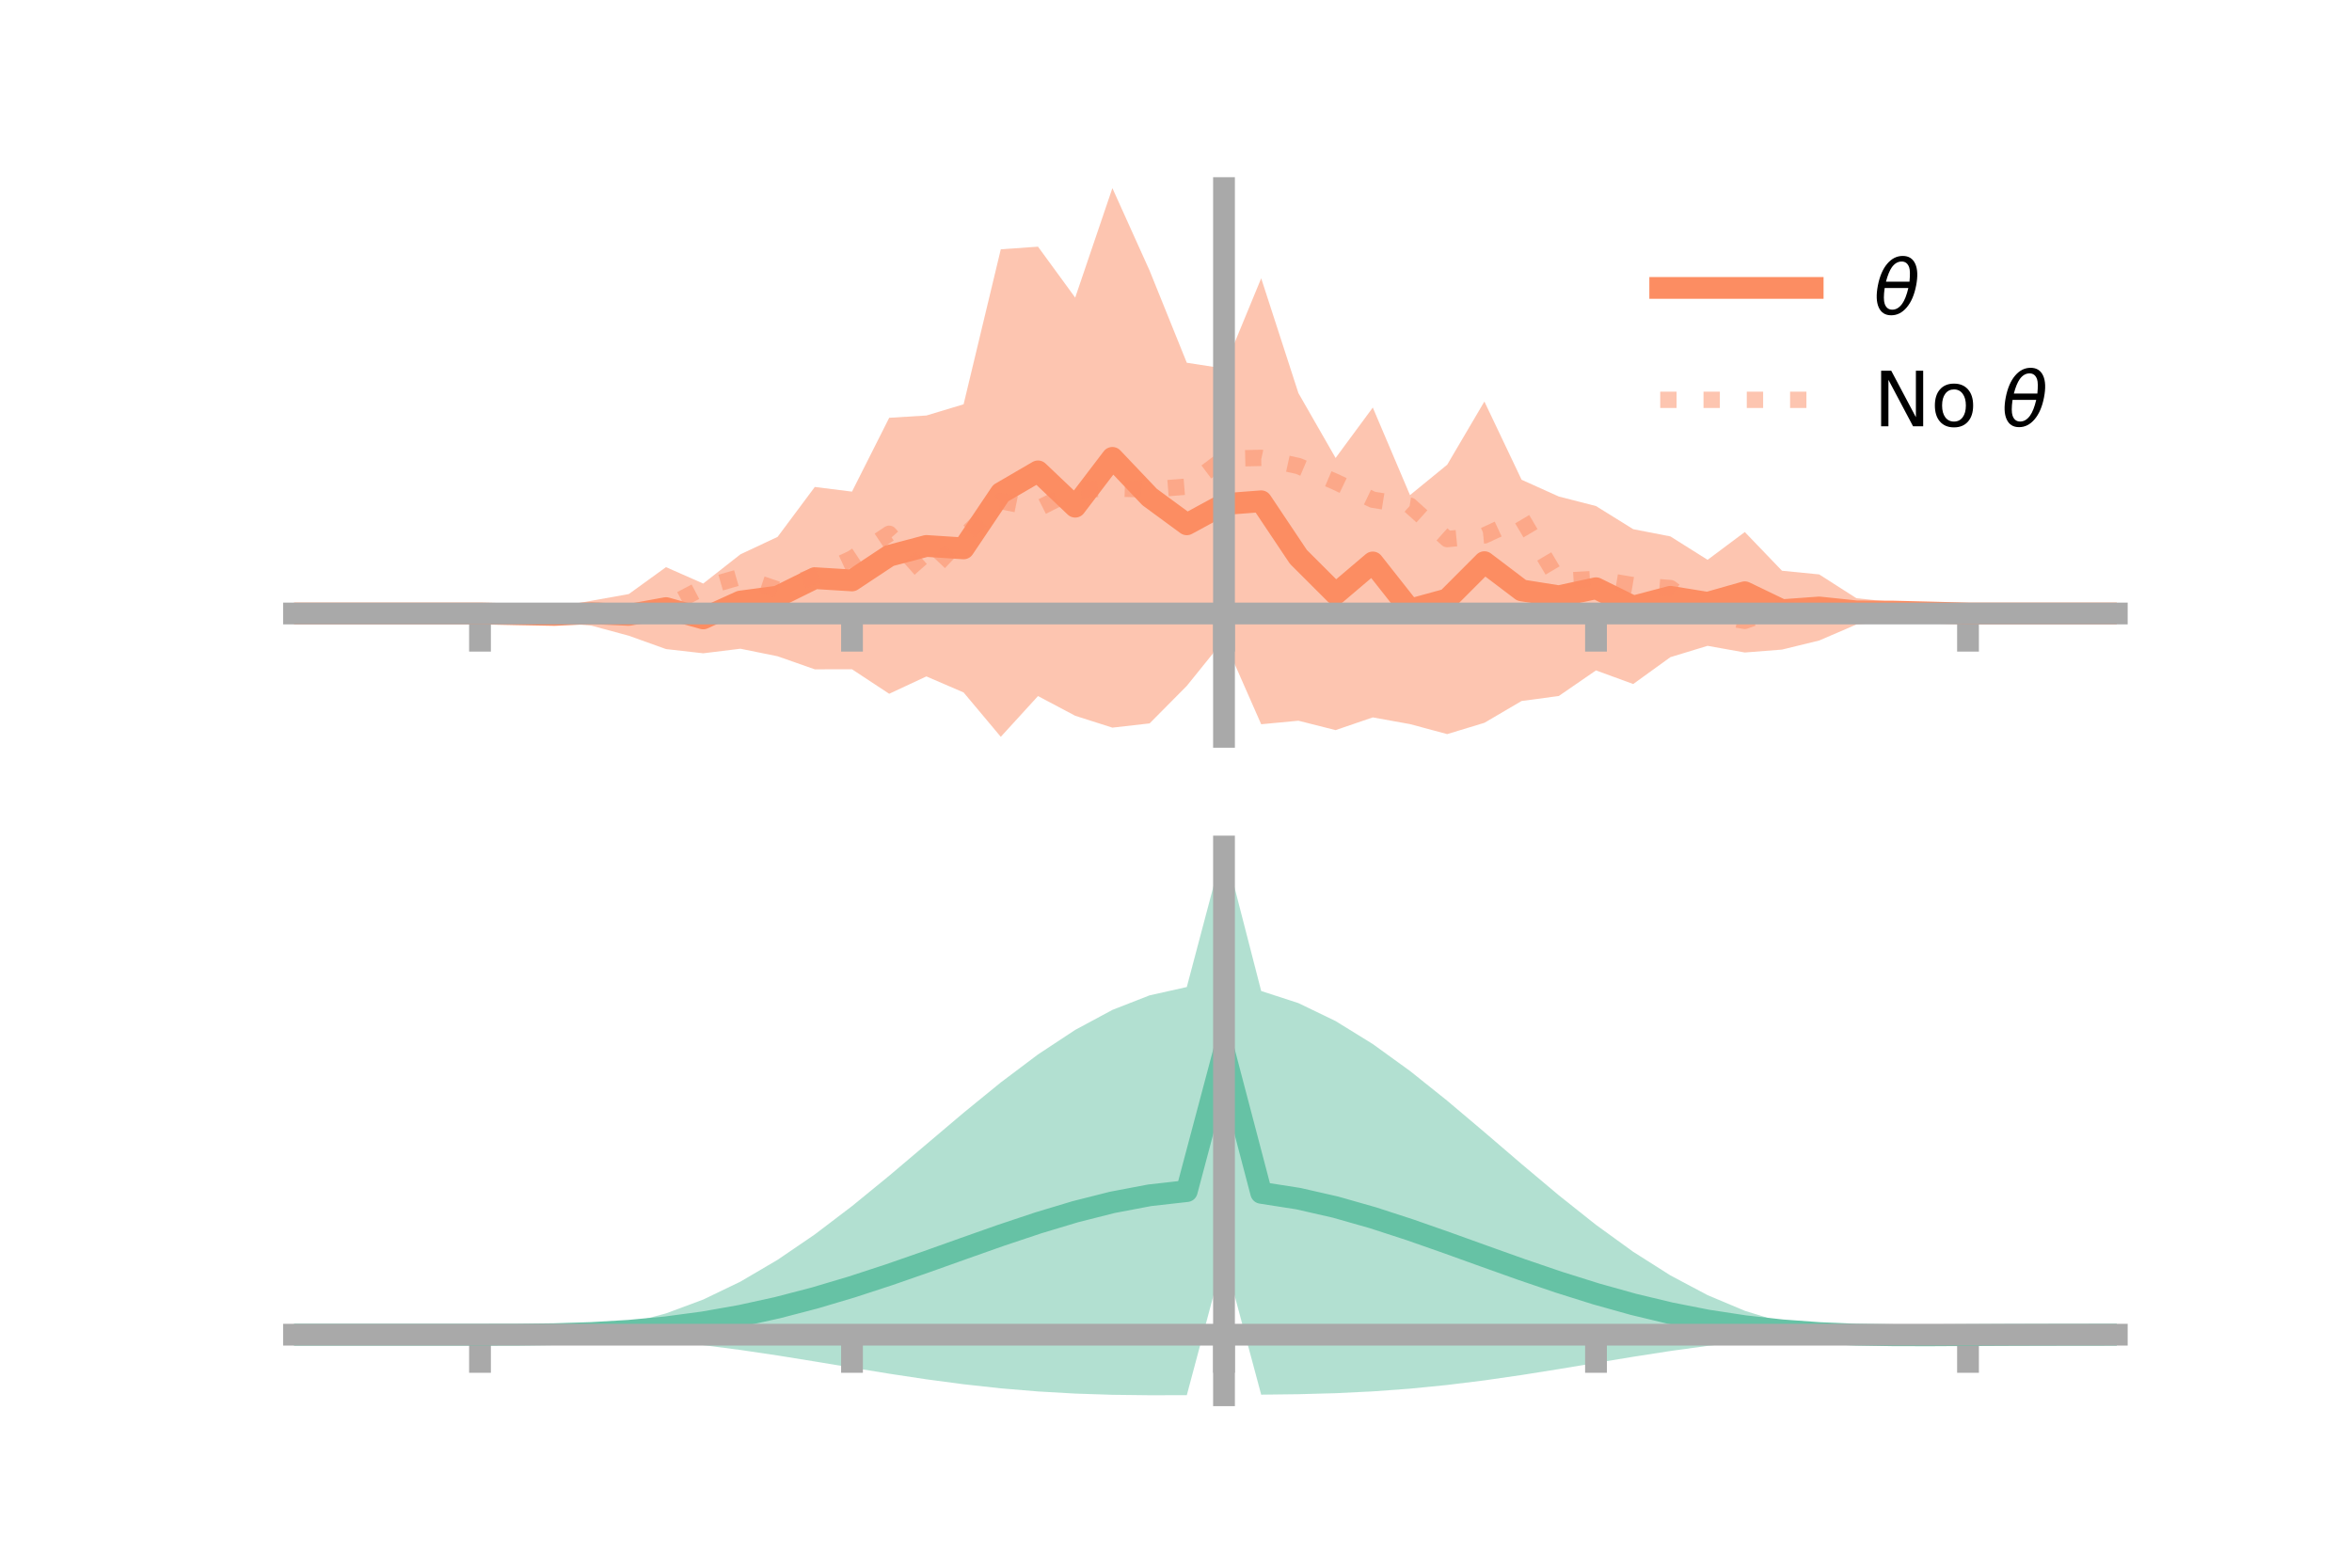 <?xml version="1.0" encoding="utf-8" standalone="no"?>
<!DOCTYPE svg PUBLIC "-//W3C//DTD SVG 1.1//EN"
  "http://www.w3.org/Graphics/SVG/1.1/DTD/svg11.dtd">
<!-- Created with matplotlib (https://matplotlib.org/) -->
<svg height="144pt" version="1.1" viewBox="0 0 216 144" width="216pt" xmlns="http://www.w3.org/2000/svg" xmlns:xlink="http://www.w3.org/1999/xlink">
 <defs>
  <style type="text/css">*{stroke-linecap:butt;stroke-linejoin:round;}</style>
 </defs>
 <g id="figure_1">
  <g id="patch_1">
   <path d="M 0 144 
L 216 144 
L 216 0 
L 0 0 
z
" style="fill:none;"/>
  </g>
  <g id="axes_1">
   <g id="patch_2">
    <path d="M 27 67.68 
L 194.4 67.68 
L 194.4 17.28 
L 27 17.28 
z
" style="fill:none;"/>
   </g>
   <g id="PolyCollection_1">
    <path clip-path="url(#p357fdd1305)" d="M 27 56.351 
L 27 56.351 
L 30.416 56.351 
L 33.833 56.351 
L 37.249 56.351 
L 40.665 56.351 
L 44.082 56.351 
L 47.498 55.924 
L 50.914 55.802 
L 54.331 55.178 
L 57.747 54.568 
L 61.163 52.094 
L 64.58 53.602 
L 67.996 50.919 
L 71.412 49.315 
L 74.829 44.73 
L 78.245 45.157 
L 81.661 38.376 
L 85.078 38.166 
L 88.494 37.137 
L 91.91 22.899 
L 95.327 22.658 
L 98.743 27.338 
L 102.159 17.28 
L 105.576 24.858 
L 108.992 33.32 
L 112.408 33.847 
L 115.824 25.563 
L 119.241 36.106 
L 122.657 42.067 
L 126.073 37.434 
L 129.49 45.479 
L 132.906 42.687 
L 136.322 36.882 
L 139.739 44.068 
L 143.155 45.607 
L 146.571 46.484 
L 149.988 48.607 
L 153.404 49.273 
L 156.82 51.423 
L 160.237 48.87 
L 163.653 52.425 
L 167.069 52.763 
L 170.486 54.95 
L 173.902 55.312 
L 177.318 55.633 
L 180.735 56.351 
L 184.151 56.351 
L 187.567 56.351 
L 190.984 56.351 
L 194.4 56.351 
L 194.4 56.351 
L 194.4 56.351 
L 190.984 56.351 
L 187.567 56.351 
L 184.151 56.351 
L 180.735 56.351 
L 177.318 56.89 
L 173.902 57.044 
L 170.486 57.363 
L 167.069 58.834 
L 163.653 59.668 
L 160.237 59.935 
L 156.82 59.322 
L 153.404 60.364 
L 149.988 62.831 
L 146.571 61.58 
L 143.155 63.931 
L 139.739 64.389 
L 136.322 66.394 
L 132.906 67.431 
L 129.49 66.513 
L 126.073 65.896 
L 122.657 67.064 
L 119.241 66.202 
L 115.824 66.526 
L 112.408 58.766 
L 108.992 63.002 
L 105.576 66.448 
L 102.159 66.837 
L 98.743 65.747 
L 95.327 63.937 
L 91.91 67.68 
L 88.494 63.605 
L 85.078 62.132 
L 81.661 63.727 
L 78.245 61.475 
L 74.829 61.481 
L 71.412 60.282 
L 67.996 59.589 
L 64.58 60.009 
L 61.163 59.62 
L 57.747 58.395 
L 54.331 57.473 
L 50.914 57.168 
L 47.498 56.918 
L 44.082 56.351 
L 40.665 56.351 
L 37.249 56.351 
L 33.833 56.351 
L 30.416 56.351 
L 27 56.351 
z
" style="fill:#fc8d62;fill-opacity:0.5;"/>
   </g>
   <g id="matplotlib.axis_1">
    <g id="xtick_1">
     <g id="line2d_1">
      <defs>
       <path d="M 0 0 
L 0 3.5 
" id="m7af93b549c" style="stroke:#a9a9a9;stroke-width:2;"/>
      </defs>
      <g>
       <use style="fill:#a9a9a9;stroke:#a9a9a9;stroke-width:2;" x="44.082" xlink:href="#m7af93b549c" y="56.351"/>
      </g>
     </g>
    </g>
    <g id="xtick_2">
     <g id="line2d_2">
      <g>
       <use style="fill:#a9a9a9;stroke:#a9a9a9;stroke-width:2;" x="78.245" xlink:href="#m7af93b549c" y="56.351"/>
      </g>
     </g>
    </g>
    <g id="xtick_3">
     <g id="line2d_3">
      <g>
       <use style="fill:#a9a9a9;stroke:#a9a9a9;stroke-width:2;" x="112.408" xlink:href="#m7af93b549c" y="56.351"/>
      </g>
     </g>
    </g>
    <g id="xtick_4">
     <g id="line2d_4">
      <g>
       <use style="fill:#a9a9a9;stroke:#a9a9a9;stroke-width:2;" x="146.571" xlink:href="#m7af93b549c" y="56.351"/>
      </g>
     </g>
    </g>
    <g id="xtick_5">
     <g id="line2d_5">
      <g>
       <use style="fill:#a9a9a9;stroke:#a9a9a9;stroke-width:2;" x="180.735" xlink:href="#m7af93b549c" y="56.351"/>
      </g>
     </g>
    </g>
   </g>
   <g id="matplotlib.axis_2"/>
   <g id="line2d_6">
    <path clip-path="url(#p357fdd1305)" d="M 27 56.351 
L 30.416 56.351 
L 33.833 56.351 
L 37.249 56.351 
L 40.665 56.351 
L 44.082 56.351 
L 47.498 56.421 
L 50.914 56.485 
L 54.331 56.326 
L 57.747 56.482 
L 61.163 55.857 
L 64.58 56.805 
L 67.996 55.254 
L 71.412 54.798 
L 74.829 53.106 
L 78.245 53.316 
L 81.661 51.052 
L 85.078 50.149 
L 88.494 50.371 
L 91.91 45.289 
L 95.327 43.298 
L 98.743 46.542 
L 102.159 42.058 
L 105.576 45.653 
L 108.992 48.161 
L 112.408 46.306 
L 115.824 46.045 
L 119.241 51.154 
L 122.657 54.565 
L 126.073 51.665 
L 129.49 55.996 
L 132.906 55.059 
L 136.322 51.638 
L 139.739 54.228 
L 143.155 54.769 
L 146.571 54.032 
L 149.988 55.719 
L 153.404 54.819 
L 156.82 55.372 
L 160.237 54.402 
L 163.653 56.047 
L 167.069 55.799 
L 170.486 56.156 
L 173.902 56.178 
L 177.318 56.262 
L 180.735 56.351 
L 184.151 56.351 
L 187.567 56.351 
L 190.984 56.351 
L 194.4 56.351 
" style="fill:none;stroke:#fc8d62;stroke-linecap:square;stroke-width:2;"/>
   </g>
   <g id="line2d_7">
    <path clip-path="url(#p357fdd1305)" d="M 27 56.351 
L 30.416 56.351 
L 33.833 56.351 
L 37.249 56.351 
L 40.665 56.351 
L 44.082 56.351 
L 47.498 56.356 
L 50.914 56.389 
L 54.331 56.078 
L 57.747 56.276 
L 61.163 55.777 
L 64.58 53.978 
L 67.996 52.992 
L 71.412 54.153 
L 74.829 52.894 
L 78.245 51.298 
L 81.661 49.029 
L 85.078 52.892 
L 88.494 49.284 
L 91.91 46.023 
L 95.327 46.721 
L 98.743 45.004 
L 102.159 44.86 
L 105.576 44.97 
L 108.992 44.697 
L 112.408 42.135 
L 115.824 42.058 
L 119.241 42.808 
L 122.657 44.264 
L 126.073 45.901 
L 129.49 46.446 
L 132.906 49.518 
L 136.322 49.183 
L 139.739 47.602 
L 143.155 53.362 
L 146.571 53.176 
L 149.988 53.751 
L 153.404 54.02 
L 156.82 56.466 
L 160.237 57.03 
L 163.653 55.804 
L 167.069 55.933 
L 170.486 56.449 
L 173.902 56.244 
L 177.318 56.344 
L 180.735 56.351 
L 184.151 56.351 
L 187.567 56.351 
L 190.984 56.351 
L 194.4 56.351 
" style="fill:none;stroke:#fc8d62;stroke-dasharray:1.5,2.475;stroke-dashoffset:0;stroke-opacity:0.5;stroke-width:1.5;"/>
   </g>
   <g id="patch_3">
    <path d="M 112.408 67.68 
L 112.408 17.28 
" style="fill:none;stroke:#a9a9a9;stroke-linecap:square;stroke-linejoin:miter;stroke-width:2;"/>
   </g>
   <g id="patch_4">
    <path d="M 194.4 67.68 
L 194.4 17.28 
" style="fill:none;"/>
   </g>
   <g id="patch_5">
    <path d="M 27 56.351 
L 194.4 56.351 
" style="fill:none;stroke:#a9a9a9;stroke-linecap:square;stroke-linejoin:miter;stroke-width:2;"/>
   </g>
   <g id="patch_6">
    <path d="M 27 17.28 
L 194.4 17.28 
" style="fill:none;"/>
   </g>
   <g id="legend_1">
    <g id="line2d_8">
     <path d="M 152.47 26.449 
L 166.47 26.449 
" style="fill:none;stroke:#fc8d62;stroke-linecap:square;stroke-width:2;"/>
    </g>
    <g id="line2d_9"/>
    <g id="text_1">
     <!-- $\theta$ -->
     <g transform="translate(172.07 28.899)scale(0.07 -0.07)">
      <defs>
       <path d="M 45.516 34.672 
L 14.453 34.672 
Q 12.359 20.062 14.5 13.875 
Q 17.188 6.25 24.469 6.25 
Q 31.781 6.25 37.359 13.922 
Q 42.234 20.656 45.516 34.672 
z
M 47.016 42.969 
Q 48.344 56.844 46.625 61.719 
Q 43.953 69.438 36.766 69.438 
Q 29.297 69.438 23.828 61.812 
Q 19.531 55.672 16.156 42.969 
z
M 38.188 76.766 
Q 49.906 76.766 54.594 66.406 
Q 59.281 56.109 55.719 37.844 
Q 52.203 19.625 43.453 9.281 
Q 34.766 -1.125 23.047 -1.125 
Q 11.281 -1.125 6.641 9.281 
Q 2 19.625 5.516 37.844 
Q 9.078 56.109 17.719 66.406 
Q 26.422 76.766 38.188 76.766 
z
" id="DejaVuSans-Oblique-952"/>
      </defs>
      <use transform="translate(0 0.234)" xlink:href="#DejaVuSans-Oblique-952"/>
     </g>
    </g>
    <g id="line2d_10">
     <path d="M 152.47 36.724 
L 166.47 36.724 
" style="fill:none;stroke:#fc8d62;stroke-dasharray:1.5,2.475;stroke-dashoffset:0;stroke-opacity:0.5;stroke-width:1.5;"/>
    </g>
    <g id="line2d_11"/>
    <g id="text_2">
     <!-- No $\theta$ -->
     <g transform="translate(172.07 39.174)scale(0.07 -0.07)">
      <defs>
       <path d="M 9.812 72.906 
L 23.094 72.906 
L 55.422 11.922 
L 55.422 72.906 
L 64.984 72.906 
L 64.984 0 
L 51.703 0 
L 19.391 60.984 
L 19.391 0 
L 9.812 0 
z
" id="DejaVuSans-78"/>
       <path d="M 30.609 48.391 
Q 23.391 48.391 19.188 42.75 
Q 14.984 37.109 14.984 27.297 
Q 14.984 17.484 19.156 11.844 
Q 23.344 6.203 30.609 6.203 
Q 37.797 6.203 41.984 11.859 
Q 46.188 17.531 46.188 27.297 
Q 46.188 37.016 41.984 42.703 
Q 37.797 48.391 30.609 48.391 
z
M 30.609 56 
Q 42.328 56 49.016 48.375 
Q 55.719 40.766 55.719 27.297 
Q 55.719 13.875 49.016 6.219 
Q 42.328 -1.422 30.609 -1.422 
Q 18.844 -1.422 12.172 6.219 
Q 5.516 13.875 5.516 27.297 
Q 5.516 40.766 12.172 48.375 
Q 18.844 56 30.609 56 
z
" id="DejaVuSans-111"/>
       <path id="DejaVuSans-32"/>
      </defs>
      <use transform="translate(0 0.234)" xlink:href="#DejaVuSans-78"/>
      <use transform="translate(74.805 0.234)" xlink:href="#DejaVuSans-111"/>
      <use transform="translate(135.986 0.234)" xlink:href="#DejaVuSans-32"/>
      <use transform="translate(167.773 0.234)" xlink:href="#DejaVuSans-Oblique-952"/>
     </g>
    </g>
   </g>
  </g>
  <g id="axes_2">
   <g id="patch_7">
    <path d="M 27 128.16 
L 194.4 128.16 
L 194.4 77.76 
L 27 77.76 
z
" style="fill:none;"/>
   </g>
   <g id="PolyCollection_2">
    <path clip-path="url(#p327db44e58)" d="M 27 122.602 
L 27 122.596 
L 30.416 122.597 
L 33.833 122.598 
L 37.249 122.598 
L 40.665 122.598 
L 44.082 122.598 
L 47.498 122.579 
L 50.914 122.456 
L 54.331 122.14 
L 57.747 121.554 
L 61.163 120.643 
L 64.58 119.371 
L 67.996 117.726 
L 71.412 115.72 
L 74.829 113.388 
L 78.245 110.789 
L 81.661 107.997 
L 85.078 105.104 
L 88.494 102.212 
L 91.91 99.426 
L 95.327 96.855 
L 98.743 94.602 
L 102.159 92.764 
L 105.576 91.428 
L 108.992 90.664 
L 112.408 77.76 
L 115.824 91.029 
L 119.241 92.14 
L 122.657 93.791 
L 126.073 95.901 
L 129.49 98.373 
L 132.906 101.106 
L 136.322 103.992 
L 139.739 106.922 
L 143.155 109.793 
L 146.571 112.509 
L 149.988 114.984 
L 153.404 117.152 
L 156.82 118.966 
L 160.237 120.403 
L 163.653 121.461 
L 167.069 122.159 
L 170.486 122.479 
L 173.902 122.5 
L 177.318 122.512 
L 180.735 122.539 
L 184.151 122.561 
L 187.567 122.576 
L 190.984 122.587 
L 194.4 122.593 
L 194.4 122.608 
L 194.4 122.608 
L 190.984 122.62 
L 187.567 122.642 
L 184.151 122.678 
L 180.735 122.733 
L 177.318 122.797 
L 173.902 122.8 
L 170.486 122.704 
L 167.069 122.74 
L 163.653 122.935 
L 160.237 123.234 
L 156.82 123.625 
L 153.404 124.095 
L 149.988 124.626 
L 146.571 125.189 
L 143.155 125.758 
L 139.739 126.302 
L 136.322 126.795 
L 132.906 127.217 
L 129.49 127.556 
L 126.073 127.806 
L 122.657 127.972 
L 119.241 128.065 
L 115.824 128.107 
L 112.408 115.364 
L 108.992 128.153 
L 105.576 128.16 
L 102.159 128.119 
L 98.743 128.008 
L 95.327 127.812 
L 91.91 127.526 
L 88.494 127.151 
L 85.078 126.697 
L 81.661 126.181 
L 78.245 125.625 
L 74.829 125.058 
L 71.412 124.507 
L 67.996 124 
L 64.58 123.559 
L 61.163 123.199 
L 57.747 122.928 
L 54.331 122.747 
L 50.914 122.645 
L 47.498 122.605 
L 44.082 122.598 
L 40.665 122.598 
L 37.249 122.598 
L 33.833 122.598 
L 30.416 122.599 
L 27 122.602 
z
" style="fill:#66c2a5;fill-opacity:0.5;"/>
   </g>
   <g id="matplotlib.axis_3">
    <g id="xtick_6">
     <g id="line2d_12">
      <g>
       <use style="fill:#a9a9a9;stroke:#a9a9a9;stroke-width:2;" x="44.082" xlink:href="#m7af93b549c" y="122.598"/>
      </g>
     </g>
    </g>
    <g id="xtick_7">
     <g id="line2d_13">
      <g>
       <use style="fill:#a9a9a9;stroke:#a9a9a9;stroke-width:2;" x="78.245" xlink:href="#m7af93b549c" y="122.598"/>
      </g>
     </g>
    </g>
    <g id="xtick_8">
     <g id="line2d_14">
      <g>
       <use style="fill:#a9a9a9;stroke:#a9a9a9;stroke-width:2;" x="112.408" xlink:href="#m7af93b549c" y="122.598"/>
      </g>
     </g>
    </g>
    <g id="xtick_9">
     <g id="line2d_15">
      <g>
       <use style="fill:#a9a9a9;stroke:#a9a9a9;stroke-width:2;" x="146.571" xlink:href="#m7af93b549c" y="122.598"/>
      </g>
     </g>
    </g>
    <g id="xtick_10">
     <g id="line2d_16">
      <g>
       <use style="fill:#a9a9a9;stroke:#a9a9a9;stroke-width:2;" x="180.735" xlink:href="#m7af93b549c" y="122.598"/>
      </g>
     </g>
    </g>
   </g>
   <g id="matplotlib.axis_4"/>
   <g id="line2d_17">
    <path clip-path="url(#p327db44e58)" d="M 27 122.599 
L 30.416 122.598 
L 33.833 122.598 
L 37.249 122.598 
L 40.665 122.598 
L 44.082 122.598 
L 47.498 122.592 
L 50.914 122.551 
L 54.331 122.443 
L 57.747 122.241 
L 61.163 121.921 
L 64.58 121.465 
L 67.996 120.863 
L 71.412 120.114 
L 74.829 119.223 
L 78.245 118.207 
L 81.661 117.089 
L 85.078 115.901 
L 88.494 114.682 
L 91.91 113.476 
L 95.327 112.334 
L 98.743 111.305 
L 102.159 110.442 
L 105.576 109.794 
L 108.992 109.409 
L 112.408 96.562 
L 115.824 109.568 
L 119.241 110.102 
L 122.657 110.882 
L 126.073 111.854 
L 129.49 112.965 
L 132.906 114.162 
L 136.322 115.393 
L 139.739 116.612 
L 143.155 117.775 
L 146.571 118.849 
L 149.988 119.805 
L 153.404 120.624 
L 156.82 121.296 
L 160.237 121.818 
L 163.653 122.198 
L 167.069 122.449 
L 170.486 122.592 
L 173.902 122.65 
L 177.318 122.655 
L 180.735 122.636 
L 184.151 122.619 
L 187.567 122.609 
L 190.984 122.603 
L 194.4 122.6 
" style="fill:none;stroke:#66c2a5;stroke-linecap:square;stroke-width:2;"/>
   </g>
   <g id="patch_8">
    <path d="M 112.408 128.16 
L 112.408 77.76 
" style="fill:none;stroke:#a9a9a9;stroke-linecap:square;stroke-linejoin:miter;stroke-width:2;"/>
   </g>
   <g id="patch_9">
    <path d="M 194.4 128.16 
L 194.4 77.76 
" style="fill:none;"/>
   </g>
   <g id="patch_10">
    <path d="M 27 122.598 
L 194.4 122.598 
" style="fill:none;stroke:#a9a9a9;stroke-linecap:square;stroke-linejoin:miter;stroke-width:2;"/>
   </g>
   <g id="patch_11">
    <path d="M 27 77.76 
L 194.4 77.76 
" style="fill:none;"/>
   </g>
  </g>
 </g>
 <defs>
  <clipPath id="p357fdd1305">
   <rect height="50.4" width="167.4" x="27" y="17.28"/>
  </clipPath>
  <clipPath id="p327db44e58">
   <rect height="50.4" width="167.4" x="27" y="77.76"/>
  </clipPath>
 </defs>
</svg>
